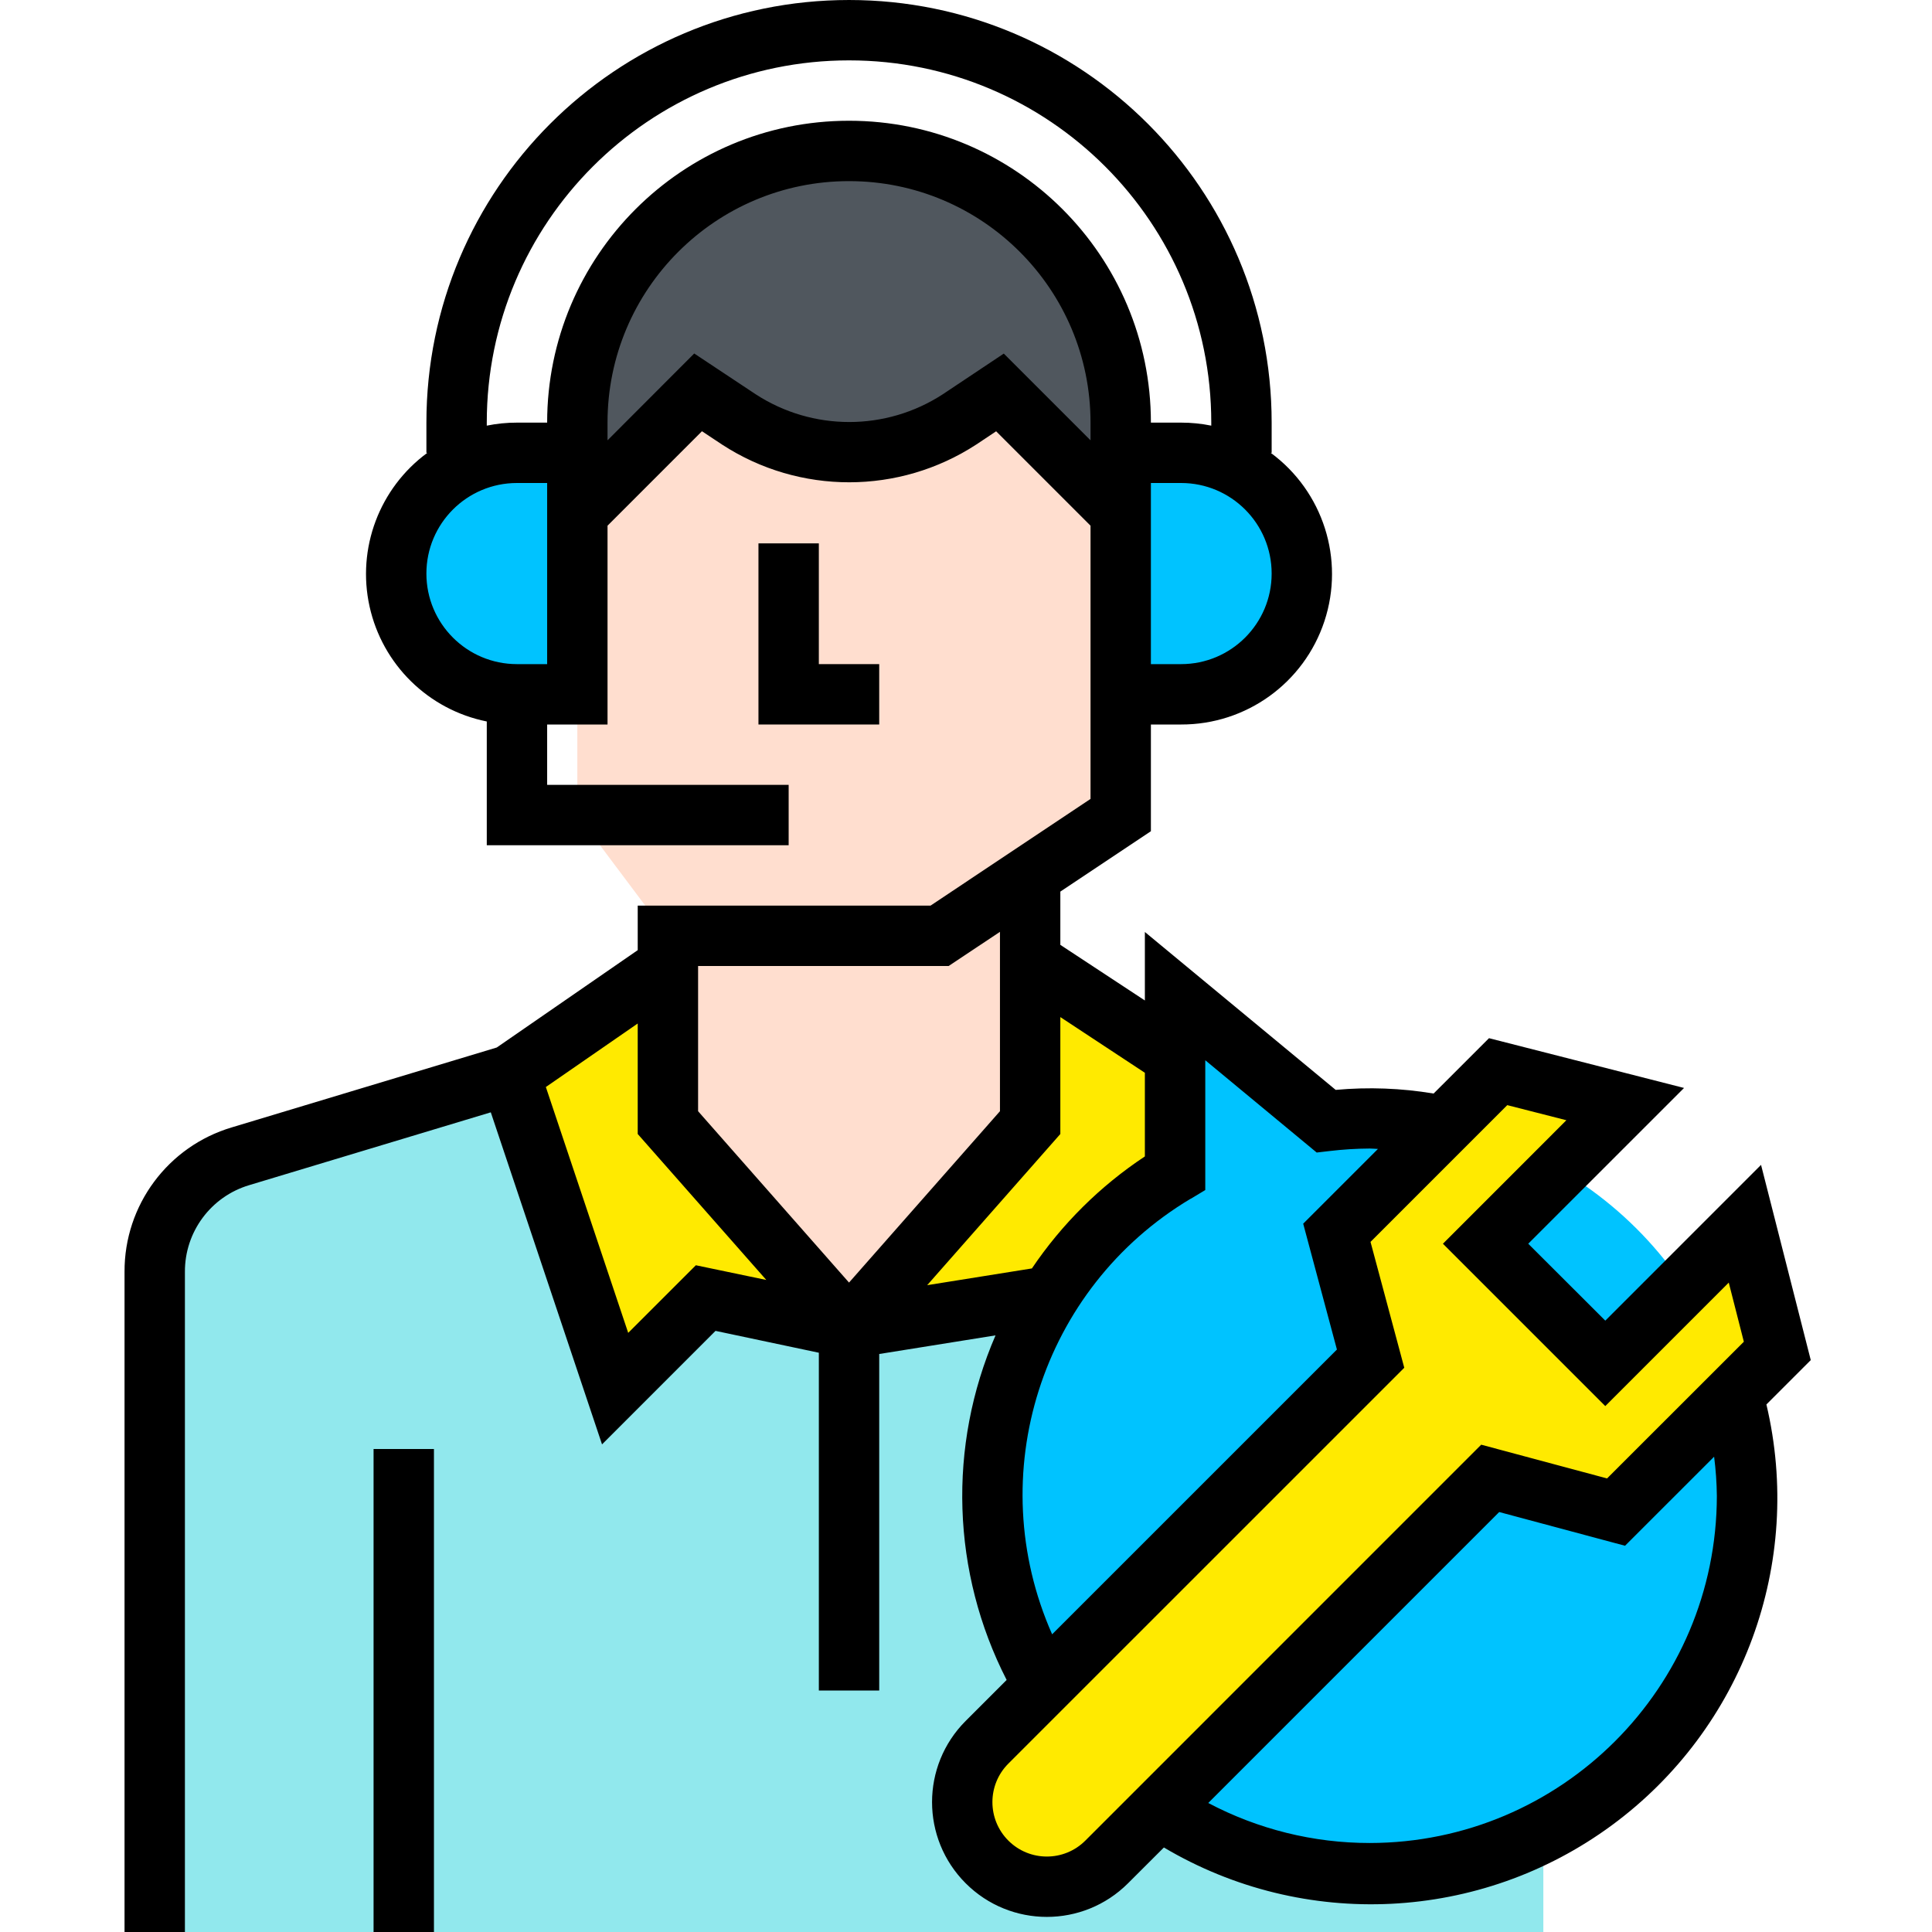 <svg height="512pt" viewBox="-33 0 512 512" width="512pt" xmlns="http://www.w3.org/2000/svg"><path d="m376 512v-174.945c0-14.113-9.246-26.562-22.758-30.641l-71.402-21.535h-179.68l-71.398 21.52c-13.52 4.078-22.77 16.535-22.762 30.656v174.945zm0 0" fill="#91e8ed"/><path d="m242 256 40 26.32v55.281l-90 14.398-38-8-24 24-27.84-83.121 41.84-28.879zm0 0" fill="#ffea00"/><path d="m240 224v73.504l-48 54.496-48-54.496v-73.504zm0 0" fill="#ffdecf"/><path d="m120 112v104l24 32h72l48-32v-104c0-39.766-32.234-72-72-72s-72 32.234-72 72zm0 0" fill="#ffdecf"/><g fill="#00c3ff"><path d="m72 152c0 17.672 14.328 32 32 32h16v-64h-16c-17.672 0-32 14.328-32 32zm0 0"/><path d="m280 120h-16v64h16c17.672 0 32-14.328 32-32s-14.328-32-32-32zm0 0"/><path d="m330 296.406c-3.875.02-7.746.266-11.59.73l-40.008-33.137v46.863c-42.695 25.871-59.719 79.301-39.867 125.102 19.855 45.805 70.484 69.906 118.555 56.438 48.066-13.469 78.801-60.371 71.965-109.82-6.836-49.449-49.141-86.254-99.062-86.176zm0 0"/></g><path d="m438 358-8.582-33.703-37 37-31.715-31.695 37-37-33.703-8.602-42.719 42.719 8.934 33.352-101.645 101.648c-4.215 4.203-6.578 9.906-6.578 15.855s2.363 11.656 6.578 15.859c4.199 4.211 9.906 6.574 15.855 6.574s11.652-2.363 15.855-6.574l101.648-101.648 33.352 8.934zm0 0" fill="#ffea00"/><path d="m264 112c0-39.766-32.234-72-72-72s-72 32.234-72 72v24l32-32 10.824 7.199c8.648 5.738 18.797 8.797 29.176 8.801 10.418-.004 20.602-3.086 29.273-8.863l10.727-7.137 32 32zm0 0" fill="#50575e"/><path d="m168 144v48h32v-16h-16v-32zm0 0"/><path d="m66 384h16v128h-16zm0 0"/><path d="m446.871 360.441-13.176-51.738-41.277 41.281-20.418-20.383 41.289-41.281-51.688-13.191-14.68 14.672c-8.574-1.434-17.297-1.758-25.953-.969l-50.566-41.848v18.152l-22.402-14.738v-14.117l24-16v-28.281h8c17.254.051 32.582-11 37.988-27.387 5.406-16.383-.34-34.387-14.234-44.613h.246v-8c0-61.855-50.145-112-112-112s-112 50.145-112 112v8h.25c-12.719 9.348-18.723 25.32-15.312 40.73 3.41 15.41 15.59 27.359 31.062 30.469v32.801h80v-16h-64v-16h16v-52.688l25.023-25.031 5.379 3.566c20.477 13.309 46.879 13.285 67.336-.055l5.246-3.496 25.016 25.016v72.406l-42.398 28.281h-77.602v11.801l-37.359 25.801-70.191 21.16c-16.938 5.023-28.527 20.625-28.449 38.293v174.945h16v-174.945c-.047-10.598 6.902-19.961 17.062-22.984l64-19.293 29.48 88 30.074-30.082 27.383 5.793v89.512h16v-89.176l30.824-4.938c-12.723 29.352-11.641 62.852 2.945 91.32l-10.855 10.855c-11.883 11.883-11.883 31.145 0 43.027 11.879 11.879 31.141 11.879 43.023 0l9.504-9.488c37.152 22.031 83.883 19.723 118.684-5.867 34.801-25.586 50.938-69.5 40.988-111.535zm-142.871-208.441c0 13.254-10.746 24-24 24h-8v-48h8c13.254 0 24 10.746 24 24zm-192 24h-8c-13.254 0-24-10.746-24-24s10.746-24 24-24h8zm0-64h-8c-2.688-.004-5.367.266-8 .801v-.801c0-53.02 42.98-96 96-96s96 42.98 96 96v.801c-2.633-.535-5.312-.805-8-.801h-8c0-44.184-35.816-80-80-80s-80 35.816-80 80zm121.016-18.297-16.16 10.777c-15.078 9.812-34.523 9.812-49.598 0l-16.281-10.801-22.977 23.008v-4.688c0-35.348 28.652-64 64-64s64 28.652 64 64v4.688zm49.527 224 3.867-2.328v-34.398l29.527 24.457 3.391-.395c3.543-.426 7.105-.645 10.672-.664.719 0 1.449.09 2.168.105l-19.809 19.809 8.938 33.352-75.473 75.465c-18.699-42.23-2.941-91.773 36.719-115.434zm-131.133 17.602-17.93 17.918-21.824-65.152 24.344-16.832v29.281l34.074 38.68zm40.59 4.59-40-45.414v-38.48h66.402l13.598-9.055v47.535zm20.711.691 35.289-40.066v-30.984l22.402 14.762v22.168c-11.832 7.832-22.004 17.918-29.938 29.68zm117.289 147.828c-14.918.008-29.609-3.637-42.801-10.605l77.105-77.105 33.344 8.938 23.609-23.602c.445 3.449.688 6.922.727 10.402-.07 50.77-41.215 91.91-91.984 91.973zm62.887-96.613-33.352-8.945-104.91 104.922c-5.633 5.633-14.766 5.633-20.402 0-5.633-5.633-5.633-14.77 0-20.402l104.922-104.91-8.945-33.352 36.242-36.242 15.664 4-32.715 32.73 43.027 43.023 32.719-32.723 4 15.672zm0 0"/></svg>